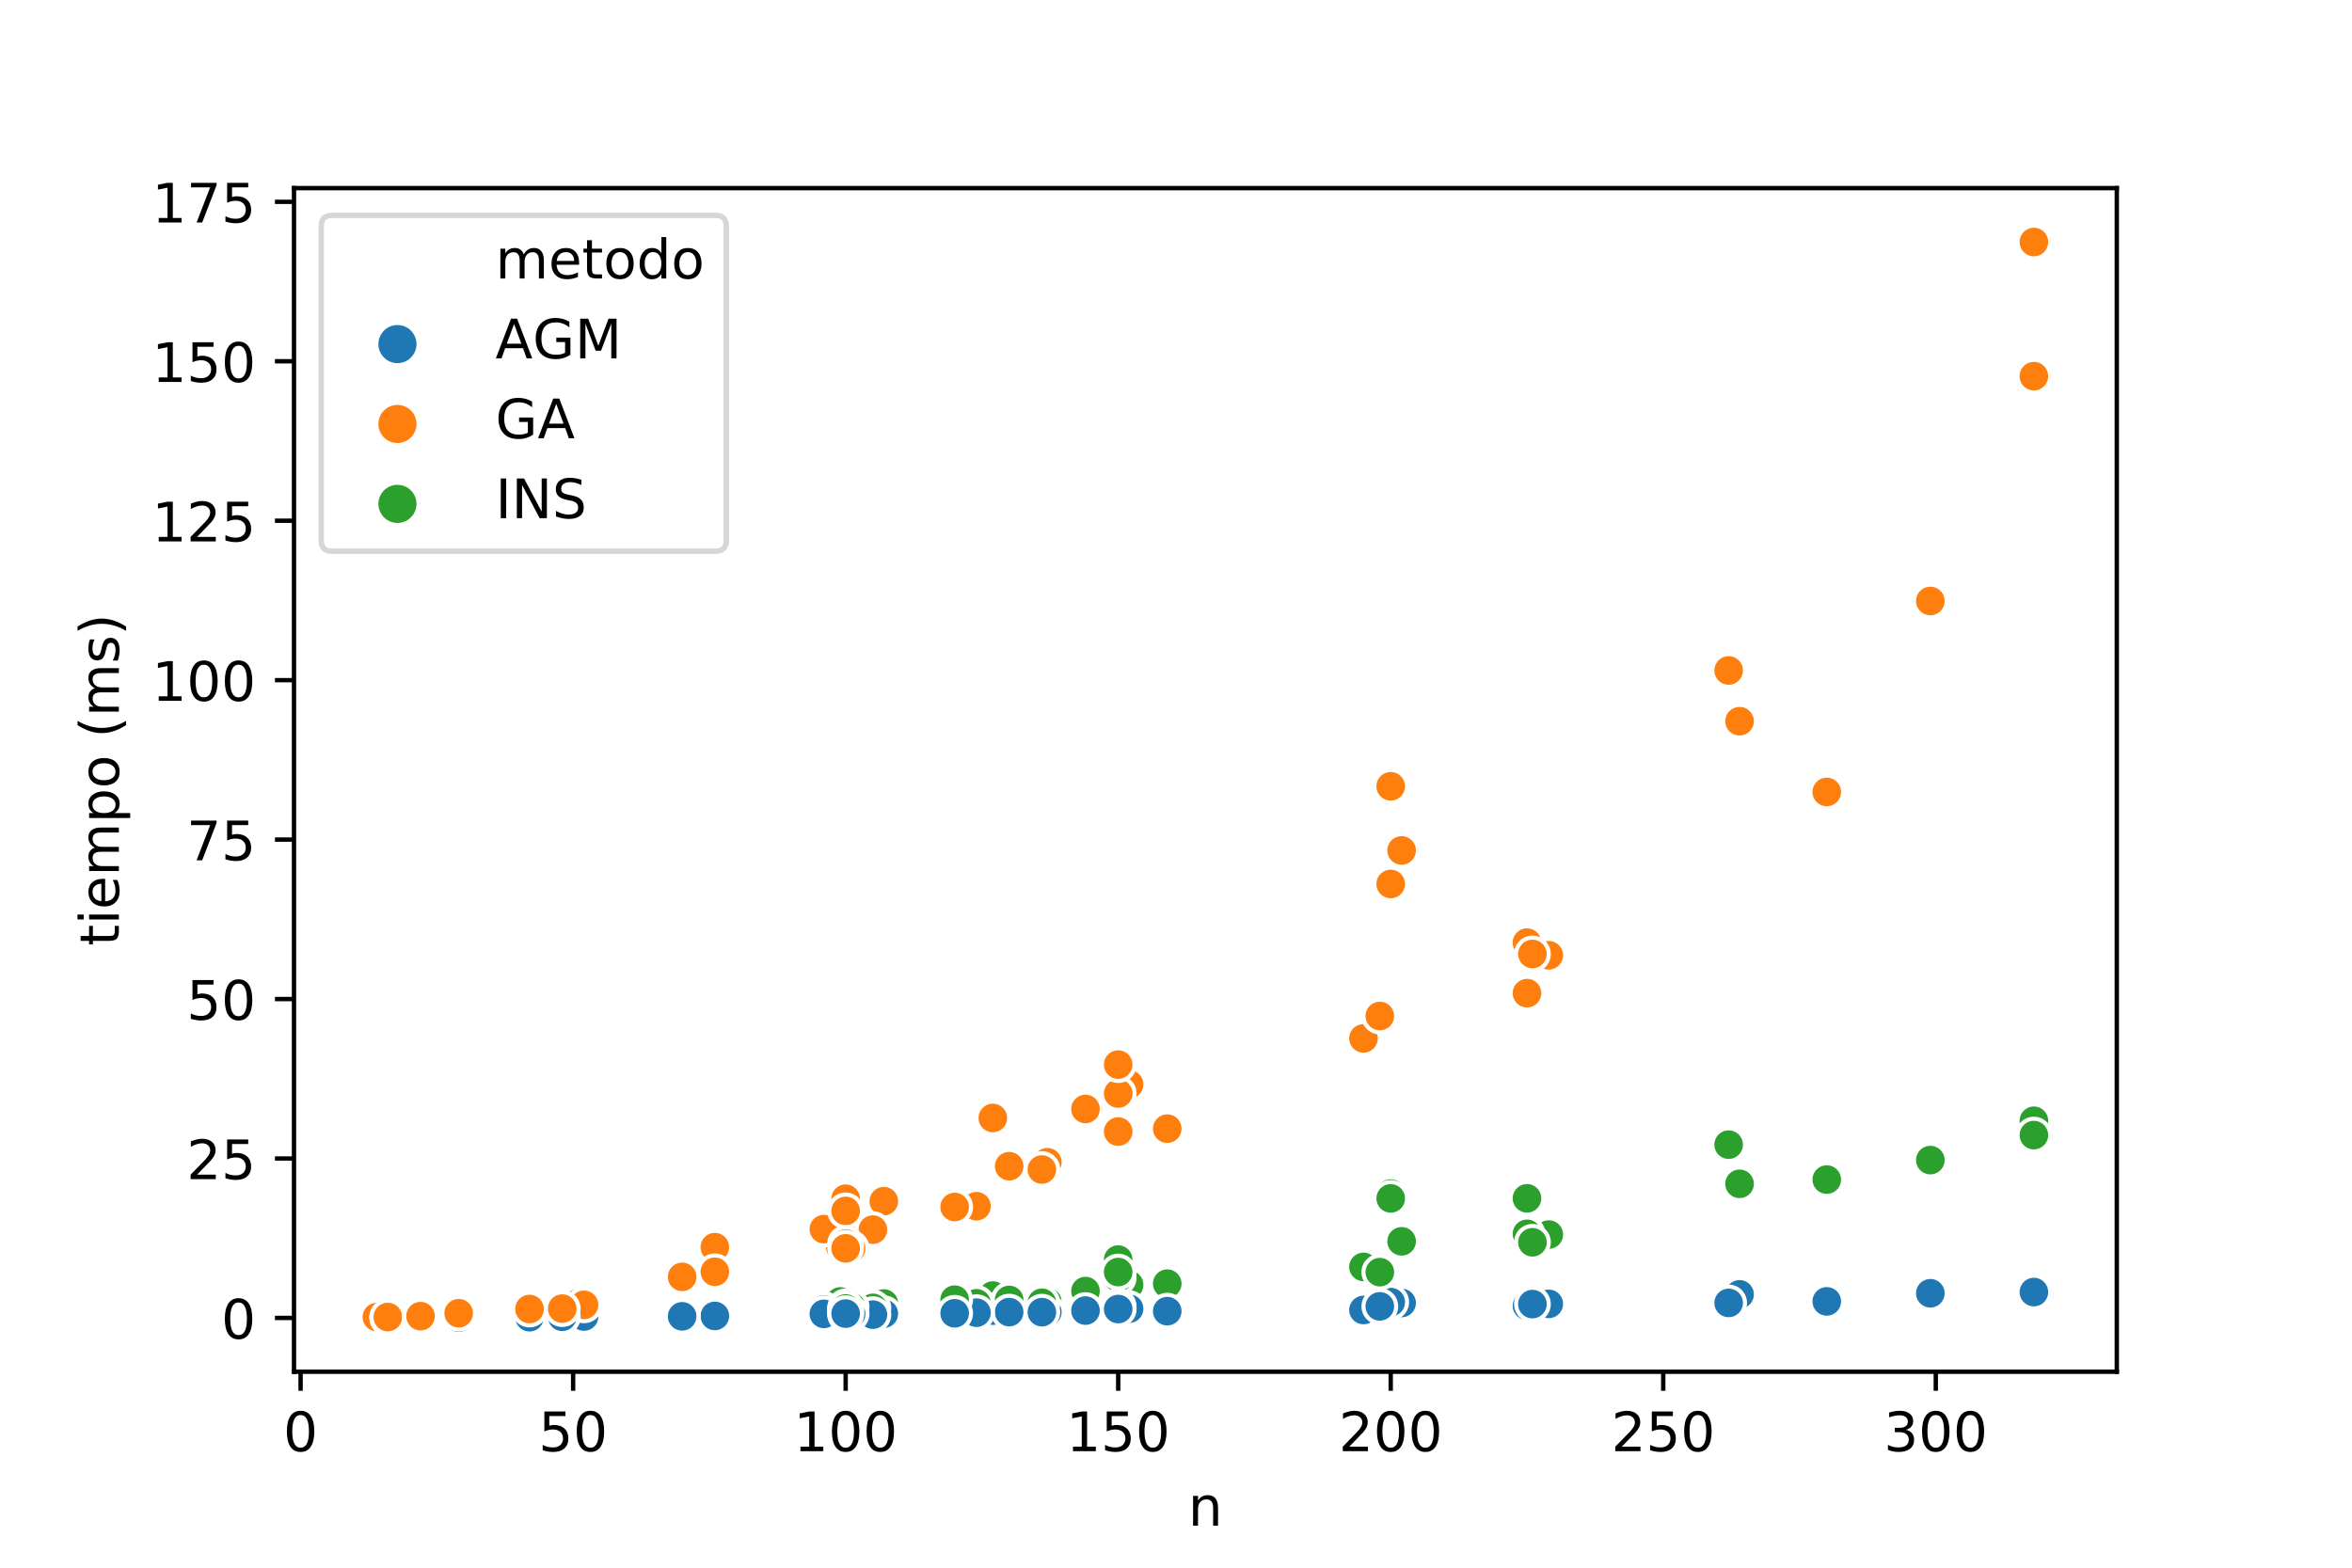 <?xml version="1.0" encoding="utf-8" standalone="no"?>
<!DOCTYPE svg PUBLIC "-//W3C//DTD SVG 1.1//EN"
  "http://www.w3.org/Graphics/SVG/1.1/DTD/svg11.dtd">
<!-- Created with matplotlib (https://matplotlib.org/) -->
<svg height="288pt" version="1.1" viewBox="0 0 432 288" width="432pt" xmlns="http://www.w3.org/2000/svg" xmlns:xlink="http://www.w3.org/1999/xlink">
 <defs>
  <style type="text/css">
*{stroke-linecap:butt;stroke-linejoin:round;white-space:pre;}
  </style>
 </defs>
 <g id="figure_1">
  <g id="patch_1">
   <path d="M 0 288 
L 432 288 
L 432 0 
L 0 0 
z
" style="fill:#ffffff;"/>
  </g>
  <g id="axes_1">
   <g id="patch_2">
    <path d="M 54 252 
L 388.8 252 
L 388.8 34.56 
L 54 34.56 
z
" style="fill:#ffffff;"/>
   </g>
   <g id="PathCollection_1">
    <defs>
     <path d="M 0 3 
C 0.796 3 1.559 2.684 2.121 2.121 
C 2.684 1.559 3 0.796 3 0 
C 3 -0.796 2.684 -1.559 2.121 -2.121 
C 1.559 -2.684 0.796 -3 0 -3 
C -0.796 -3 -1.559 -2.684 -2.121 -2.121 
C -2.684 -1.559 -3 -0.796 -3 0 
C -3 0.796 -2.684 1.559 -2.121 2.121 
C -1.559 2.684 -0.796 3 0 3 
z
" id="C0_0_f07686c8ed"/>
    </defs>
    <g clip-path="url(#p36329e15e0)">
     <use style="fill:#2ca02c;stroke:#ffffff;stroke-width:0.75;" x="162.333" xlink:href="#C0_0_f07686c8ed" y="239.469"/>
    </g>
    <g clip-path="url(#p36329e15e0)">
     <use style="fill:#1f77b4;stroke:#ffffff;stroke-width:0.75;" x="162.333" xlink:href="#C0_0_f07686c8ed" y="241.339"/>
    </g>
    <g clip-path="url(#p36329e15e0)">
     <use style="fill:#ff7f0e;stroke:#ffffff;stroke-width:0.75;" x="162.333" xlink:href="#C0_0_f07686c8ed" y="220.672"/>
    </g>
    <g clip-path="url(#p36329e15e0)">
     <use style="fill:#2ca02c;stroke:#ffffff;stroke-width:0.75;" x="154.324" xlink:href="#C0_0_f07686c8ed" y="239.093"/>
    </g>
    <g clip-path="url(#p36329e15e0)">
     <use style="fill:#1f77b4;stroke:#ffffff;stroke-width:0.75;" x="154.324" xlink:href="#C0_0_f07686c8ed" y="241.607"/>
    </g>
    <g clip-path="url(#p36329e15e0)">
     <use style="fill:#ff7f0e;stroke:#ffffff;stroke-width:0.75;" x="154.324" xlink:href="#C0_0_f07686c8ed" y="229.016"/>
    </g>
    <g clip-path="url(#p36329e15e0)">
     <use style="fill:#2ca02c;stroke:#ffffff;stroke-width:0.75;" x="255.438" xlink:href="#C0_0_f07686c8ed" y="219.272"/>
    </g>
    <g clip-path="url(#p36329e15e0)">
     <use style="fill:#1f77b4;stroke:#ffffff;stroke-width:0.75;" x="255.438" xlink:href="#C0_0_f07686c8ed" y="239.149"/>
    </g>
    <g clip-path="url(#p36329e15e0)">
     <use style="fill:#ff7f0e;stroke:#ffffff;stroke-width:0.75;" x="255.438" xlink:href="#C0_0_f07686c8ed" y="162.397"/>
    </g>
    <g clip-path="url(#p36329e15e0)">
     <use style="fill:#2ca02c;stroke:#ffffff;stroke-width:0.75;" x="207.384" xlink:href="#C0_0_f07686c8ed" y="236.029"/>
    </g>
    <g clip-path="url(#p36329e15e0)">
     <use style="fill:#1f77b4;stroke:#ffffff;stroke-width:0.75;" x="207.384" xlink:href="#C0_0_f07686c8ed" y="240.417"/>
    </g>
    <g clip-path="url(#p36329e15e0)">
     <use style="fill:#ff7f0e;stroke:#ffffff;stroke-width:0.75;" x="207.384" xlink:href="#C0_0_f07686c8ed" y="199.216"/>
    </g>
    <g clip-path="url(#p36329e15e0)">
     <use style="fill:#2ca02c;stroke:#ffffff;stroke-width:0.75;" x="182.356" xlink:href="#C0_0_f07686c8ed" y="238.004"/>
    </g>
    <g clip-path="url(#p36329e15e0)">
     <use style="fill:#1f77b4;stroke:#ffffff;stroke-width:0.75;" x="182.356" xlink:href="#C0_0_f07686c8ed" y="240.775"/>
    </g>
    <g clip-path="url(#p36329e15e0)">
     <use style="fill:#ff7f0e;stroke:#ffffff;stroke-width:0.75;" x="182.356" xlink:href="#C0_0_f07686c8ed" y="205.384"/>
    </g>
    <g clip-path="url(#p36329e15e0)">
     <use style="fill:#2ca02c;stroke:#ffffff;stroke-width:0.75;" x="84.245" xlink:href="#C0_0_f07686c8ed" y="242.028"/>
    </g>
    <g clip-path="url(#p36329e15e0)">
     <use style="fill:#1f77b4;stroke:#ffffff;stroke-width:0.75;" x="84.245" xlink:href="#C0_0_f07686c8ed" y="242.028"/>
    </g>
    <g clip-path="url(#p36329e15e0)">
     <use style="fill:#ff7f0e;stroke:#ffffff;stroke-width:0.75;" x="84.245" xlink:href="#C0_0_f07686c8ed" y="240.762"/>
    </g>
    <g clip-path="url(#p36329e15e0)">
     <use style="fill:#2ca02c;stroke:#ffffff;stroke-width:0.75;" x="131.298" xlink:href="#C0_0_f07686c8ed" y="241.275"/>
    </g>
    <g clip-path="url(#p36329e15e0)">
     <use style="fill:#1f77b4;stroke:#ffffff;stroke-width:0.75;" x="131.298" xlink:href="#C0_0_f07686c8ed" y="241.758"/>
    </g>
    <g clip-path="url(#p36329e15e0)">
     <use style="fill:#ff7f0e;stroke:#ffffff;stroke-width:0.75;" x="131.298" xlink:href="#C0_0_f07686c8ed" y="229.114"/>
    </g>
    <g clip-path="url(#p36329e15e0)">
     <use style="fill:#2ca02c;stroke:#ffffff;stroke-width:0.75;" x="155.325" xlink:href="#C0_0_f07686c8ed" y="240.081"/>
    </g>
    <g clip-path="url(#p36329e15e0)">
     <use style="fill:#1f77b4;stroke:#ffffff;stroke-width:0.75;" x="155.325" xlink:href="#C0_0_f07686c8ed" y="241.148"/>
    </g>
    <g clip-path="url(#p36329e15e0)">
     <use style="fill:#ff7f0e;stroke:#ffffff;stroke-width:0.75;" x="155.325" xlink:href="#C0_0_f07686c8ed" y="220.219"/>
    </g>
    <g clip-path="url(#p36329e15e0)">
     <use style="fill:#2ca02c;stroke:#ffffff;stroke-width:0.75;" x="205.382" xlink:href="#C0_0_f07686c8ed" y="234.737"/>
    </g>
    <g clip-path="url(#p36329e15e0)">
     <use style="fill:#1f77b4;stroke:#ffffff;stroke-width:0.75;" x="205.382" xlink:href="#C0_0_f07686c8ed" y="240.331"/>
    </g>
    <g clip-path="url(#p36329e15e0)">
     <use style="fill:#ff7f0e;stroke:#ffffff;stroke-width:0.75;" x="205.382" xlink:href="#C0_0_f07686c8ed" y="200.889"/>
    </g>
    <g clip-path="url(#p36329e15e0)">
     <use style="fill:#2ca02c;stroke:#ffffff;stroke-width:0.75;" x="319.511" xlink:href="#C0_0_f07686c8ed" y="217.477"/>
    </g>
    <g clip-path="url(#p36329e15e0)">
     <use style="fill:#1f77b4;stroke:#ffffff;stroke-width:0.75;" x="319.511" xlink:href="#C0_0_f07686c8ed" y="237.788"/>
    </g>
    <g clip-path="url(#p36329e15e0)">
     <use style="fill:#ff7f0e;stroke:#ffffff;stroke-width:0.75;" x="319.511" xlink:href="#C0_0_f07686c8ed" y="132.494"/>
    </g>
    <g clip-path="url(#p36329e15e0)">
     <use style="fill:#2ca02c;stroke:#ffffff;stroke-width:0.75;" x="257.441" xlink:href="#C0_0_f07686c8ed" y="228.044"/>
    </g>
    <g clip-path="url(#p36329e15e0)">
     <use style="fill:#1f77b4;stroke:#ffffff;stroke-width:0.75;" x="257.441" xlink:href="#C0_0_f07686c8ed" y="239.371"/>
    </g>
    <g clip-path="url(#p36329e15e0)">
     <use style="fill:#ff7f0e;stroke:#ffffff;stroke-width:0.75;" x="257.441" xlink:href="#C0_0_f07686c8ed" y="156.233"/>
    </g>
    <g clip-path="url(#p36329e15e0)">
     <use style="fill:#2ca02c;stroke:#ffffff;stroke-width:0.75;" x="97.26" xlink:href="#C0_0_f07686c8ed" y="241.864"/>
    </g>
    <g clip-path="url(#p36329e15e0)">
     <use style="fill:#1f77b4;stroke:#ffffff;stroke-width:0.75;" x="97.26" xlink:href="#C0_0_f07686c8ed" y="241.982"/>
    </g>
    <g clip-path="url(#p36329e15e0)">
     <use style="fill:#ff7f0e;stroke:#ffffff;stroke-width:0.75;" x="97.26" xlink:href="#C0_0_f07686c8ed" y="240.48"/>
    </g>
    <g clip-path="url(#p36329e15e0)">
     <use style="fill:#2ca02c;stroke:#ffffff;stroke-width:0.75;" x="205.382" xlink:href="#C0_0_f07686c8ed" y="231.403"/>
    </g>
    <g clip-path="url(#p36329e15e0)">
     <use style="fill:#1f77b4;stroke:#ffffff;stroke-width:0.75;" x="205.382" xlink:href="#C0_0_f07686c8ed" y="239.981"/>
    </g>
    <g clip-path="url(#p36329e15e0)">
     <use style="fill:#ff7f0e;stroke:#ffffff;stroke-width:0.75;" x="205.382" xlink:href="#C0_0_f07686c8ed" y="195.575"/>
    </g>
    <g clip-path="url(#p36329e15e0)">
     <use style="fill:#2ca02c;stroke:#ffffff;stroke-width:0.75;" x="131.298" xlink:href="#C0_0_f07686c8ed" y="241.219"/>
    </g>
    <g clip-path="url(#p36329e15e0)">
     <use style="fill:#1f77b4;stroke:#ffffff;stroke-width:0.75;" x="131.298" xlink:href="#C0_0_f07686c8ed" y="241.751"/>
    </g>
    <g clip-path="url(#p36329e15e0)">
     <use style="fill:#ff7f0e;stroke:#ffffff;stroke-width:0.75;" x="131.298" xlink:href="#C0_0_f07686c8ed" y="233.639"/>
    </g>
    <g clip-path="url(#p36329e15e0)">
     <use style="fill:#2ca02c;stroke:#ffffff;stroke-width:0.75;" x="280.467" xlink:href="#C0_0_f07686c8ed" y="220.142"/>
    </g>
    <g clip-path="url(#p36329e15e0)">
     <use style="fill:#1f77b4;stroke:#ffffff;stroke-width:0.75;" x="280.467" xlink:href="#C0_0_f07686c8ed" y="239.362"/>
    </g>
    <g clip-path="url(#p36329e15e0)">
     <use style="fill:#ff7f0e;stroke:#ffffff;stroke-width:0.75;" x="280.467" xlink:href="#C0_0_f07686c8ed" y="173.174"/>
    </g>
    <g clip-path="url(#p36329e15e0)">
     <use style="fill:#2ca02c;stroke:#ffffff;stroke-width:0.75;" x="255.438" xlink:href="#C0_0_f07686c8ed" y="220.158"/>
    </g>
    <g clip-path="url(#p36329e15e0)">
     <use style="fill:#1f77b4;stroke:#ffffff;stroke-width:0.75;" x="255.438" xlink:href="#C0_0_f07686c8ed" y="239.206"/>
    </g>
    <g clip-path="url(#p36329e15e0)">
     <use style="fill:#ff7f0e;stroke:#ffffff;stroke-width:0.75;" x="255.438" xlink:href="#C0_0_f07686c8ed" y="144.451"/>
    </g>
    <g clip-path="url(#p36329e15e0)">
     <use style="fill:#2ca02c;stroke:#ffffff;stroke-width:0.75;" x="199.375" xlink:href="#C0_0_f07686c8ed" y="237.182"/>
    </g>
    <g clip-path="url(#p36329e15e0)">
     <use style="fill:#1f77b4;stroke:#ffffff;stroke-width:0.75;" x="199.375" xlink:href="#C0_0_f07686c8ed" y="240.766"/>
    </g>
    <g clip-path="url(#p36329e15e0)">
     <use style="fill:#ff7f0e;stroke:#ffffff;stroke-width:0.75;" x="199.375" xlink:href="#C0_0_f07686c8ed" y="203.728"/>
    </g>
    <g clip-path="url(#p36329e15e0)">
     <use style="fill:#2ca02c;stroke:#ffffff;stroke-width:0.75;" x="373.572" xlink:href="#C0_0_f07686c8ed" y="205.897"/>
    </g>
    <g clip-path="url(#p36329e15e0)">
     <use style="fill:#1f77b4;stroke:#ffffff;stroke-width:0.75;" x="373.572" xlink:href="#C0_0_f07686c8ed" y="237.605"/>
    </g>
    <g clip-path="url(#p36329e15e0)">
     <use style="fill:#ff7f0e;stroke:#ffffff;stroke-width:0.75;" x="373.572" xlink:href="#C0_0_f07686c8ed" y="44.461"/>
    </g>
    <g clip-path="url(#p36329e15e0)">
     <use style="fill:#2ca02c;stroke:#ffffff;stroke-width:0.75;" x="205.382" xlink:href="#C0_0_f07686c8ed" y="233.688"/>
    </g>
    <g clip-path="url(#p36329e15e0)">
     <use style="fill:#1f77b4;stroke:#ffffff;stroke-width:0.75;" x="205.382" xlink:href="#C0_0_f07686c8ed" y="240.485"/>
    </g>
    <g clip-path="url(#p36329e15e0)">
     <use style="fill:#ff7f0e;stroke:#ffffff;stroke-width:0.75;" x="205.382" xlink:href="#C0_0_f07686c8ed" y="207.883"/>
    </g>
    <g clip-path="url(#p36329e15e0)">
     <use style="fill:#2ca02c;stroke:#ffffff;stroke-width:0.75;" x="155.325" xlink:href="#C0_0_f07686c8ed" y="240.759"/>
    </g>
    <g clip-path="url(#p36329e15e0)">
     <use style="fill:#1f77b4;stroke:#ffffff;stroke-width:0.75;" x="155.325" xlink:href="#C0_0_f07686c8ed" y="241.503"/>
    </g>
    <g clip-path="url(#p36329e15e0)">
     <use style="fill:#ff7f0e;stroke:#ffffff;stroke-width:0.75;" x="155.325" xlink:href="#C0_0_f07686c8ed" y="225.988"/>
    </g>
    <g clip-path="url(#p36329e15e0)">
     <use style="fill:#2ca02c;stroke:#ffffff;stroke-width:0.75;" x="69.228" xlink:href="#C0_0_f07686c8ed" y="242.099"/>
    </g>
    <g clip-path="url(#p36329e15e0)">
     <use style="fill:#1f77b4;stroke:#ffffff;stroke-width:0.75;" x="69.228" xlink:href="#C0_0_f07686c8ed" y="242.094"/>
    </g>
    <g clip-path="url(#p36329e15e0)">
     <use style="fill:#ff7f0e;stroke:#ffffff;stroke-width:0.75;" x="69.228" xlink:href="#C0_0_f07686c8ed" y="241.953"/>
    </g>
    <g clip-path="url(#p36329e15e0)">
     <use style="fill:#2ca02c;stroke:#ffffff;stroke-width:0.75;" x="214.392" xlink:href="#C0_0_f07686c8ed" y="235.823"/>
    </g>
    <g clip-path="url(#p36329e15e0)">
     <use style="fill:#1f77b4;stroke:#ffffff;stroke-width:0.75;" x="214.392" xlink:href="#C0_0_f07686c8ed" y="240.874"/>
    </g>
    <g clip-path="url(#p36329e15e0)">
     <use style="fill:#ff7f0e;stroke:#ffffff;stroke-width:0.75;" x="214.392" xlink:href="#C0_0_f07686c8ed" y="207.345"/>
    </g>
    <g clip-path="url(#p36329e15e0)">
     <use style="fill:#2ca02c;stroke:#ffffff;stroke-width:0.75;" x="284.471" xlink:href="#C0_0_f07686c8ed" y="226.802"/>
    </g>
    <g clip-path="url(#p36329e15e0)">
     <use style="fill:#1f77b4;stroke:#ffffff;stroke-width:0.75;" x="284.471" xlink:href="#C0_0_f07686c8ed" y="239.534"/>
    </g>
    <g clip-path="url(#p36329e15e0)">
     <use style="fill:#ff7f0e;stroke:#ffffff;stroke-width:0.75;" x="284.471" xlink:href="#C0_0_f07686c8ed" y="175.494"/>
    </g>
    <g clip-path="url(#p36329e15e0)">
     <use style="fill:#2ca02c;stroke:#ffffff;stroke-width:0.75;" x="192.367" xlink:href="#C0_0_f07686c8ed" y="239.174"/>
    </g>
    <g clip-path="url(#p36329e15e0)">
     <use style="fill:#1f77b4;stroke:#ffffff;stroke-width:0.75;" x="192.367" xlink:href="#C0_0_f07686c8ed" y="241.047"/>
    </g>
    <g clip-path="url(#p36329e15e0)">
     <use style="fill:#ff7f0e;stroke:#ffffff;stroke-width:0.75;" x="192.367" xlink:href="#C0_0_f07686c8ed" y="213.52"/>
    </g>
    <g clip-path="url(#p36329e15e0)">
     <use style="fill:#2ca02c;stroke:#ffffff;stroke-width:0.75;" x="155.325" xlink:href="#C0_0_f07686c8ed" y="240.411"/>
    </g>
    <g clip-path="url(#p36329e15e0)">
     <use style="fill:#1f77b4;stroke:#ffffff;stroke-width:0.75;" x="155.325" xlink:href="#C0_0_f07686c8ed" y="241.469"/>
    </g>
    <g clip-path="url(#p36329e15e0)">
     <use style="fill:#ff7f0e;stroke:#ffffff;stroke-width:0.75;" x="155.325" xlink:href="#C0_0_f07686c8ed" y="227.209"/>
    </g>
    <g clip-path="url(#p36329e15e0)">
     <use style="fill:#2ca02c;stroke:#ffffff;stroke-width:0.75;" x="185.359" xlink:href="#C0_0_f07686c8ed" y="238.813"/>
    </g>
    <g clip-path="url(#p36329e15e0)">
     <use style="fill:#1f77b4;stroke:#ffffff;stroke-width:0.75;" x="185.359" xlink:href="#C0_0_f07686c8ed" y="241.046"/>
    </g>
    <g clip-path="url(#p36329e15e0)">
     <use style="fill:#ff7f0e;stroke:#ffffff;stroke-width:0.75;" x="185.359" xlink:href="#C0_0_f07686c8ed" y="214.247"/>
    </g>
    <g clip-path="url(#p36329e15e0)">
     <use style="fill:#2ca02c;stroke:#ffffff;stroke-width:0.75;" x="191.366" xlink:href="#C0_0_f07686c8ed" y="239.334"/>
    </g>
    <g clip-path="url(#p36329e15e0)">
     <use style="fill:#1f77b4;stroke:#ffffff;stroke-width:0.75;" x="191.366" xlink:href="#C0_0_f07686c8ed" y="241.06"/>
    </g>
    <g clip-path="url(#p36329e15e0)">
     <use style="fill:#ff7f0e;stroke:#ffffff;stroke-width:0.75;" x="191.366" xlink:href="#C0_0_f07686c8ed" y="214.852"/>
    </g>
    <g clip-path="url(#p36329e15e0)">
     <use style="fill:#2ca02c;stroke:#ffffff;stroke-width:0.75;" x="335.529" xlink:href="#C0_0_f07686c8ed" y="216.7"/>
    </g>
    <g clip-path="url(#p36329e15e0)">
     <use style="fill:#1f77b4;stroke:#ffffff;stroke-width:0.75;" x="335.529" xlink:href="#C0_0_f07686c8ed" y="239.076"/>
    </g>
    <g clip-path="url(#p36329e15e0)">
     <use style="fill:#ff7f0e;stroke:#ffffff;stroke-width:0.75;" x="335.529" xlink:href="#C0_0_f07686c8ed" y="145.49"/>
    </g>
    <g clip-path="url(#p36329e15e0)">
     <use style="fill:#2ca02c;stroke:#ffffff;stroke-width:0.75;" x="106.27" xlink:href="#C0_0_f07686c8ed" y="241.856"/>
    </g>
    <g clip-path="url(#p36329e15e0)">
     <use style="fill:#1f77b4;stroke:#ffffff;stroke-width:0.75;" x="106.27" xlink:href="#C0_0_f07686c8ed" y="241.98"/>
    </g>
    <g clip-path="url(#p36329e15e0)">
     <use style="fill:#ff7f0e;stroke:#ffffff;stroke-width:0.75;" x="106.27" xlink:href="#C0_0_f07686c8ed" y="239.381"/>
    </g>
    <g clip-path="url(#p36329e15e0)">
     <use style="fill:#2ca02c;stroke:#ffffff;stroke-width:0.75;" x="160.331" xlink:href="#C0_0_f07686c8ed" y="240.269"/>
    </g>
    <g clip-path="url(#p36329e15e0)">
     <use style="fill:#1f77b4;stroke:#ffffff;stroke-width:0.75;" x="160.331" xlink:href="#C0_0_f07686c8ed" y="241.511"/>
    </g>
    <g clip-path="url(#p36329e15e0)">
     <use style="fill:#ff7f0e;stroke:#ffffff;stroke-width:0.75;" x="160.331" xlink:href="#C0_0_f07686c8ed" y="225.895"/>
    </g>
    <g clip-path="url(#p36329e15e0)">
     <use style="fill:#2ca02c;stroke:#ffffff;stroke-width:0.75;" x="250.433" xlink:href="#C0_0_f07686c8ed" y="232.746"/>
    </g>
    <g clip-path="url(#p36329e15e0)">
     <use style="fill:#1f77b4;stroke:#ffffff;stroke-width:0.75;" x="250.433" xlink:href="#C0_0_f07686c8ed" y="240.657"/>
    </g>
    <g clip-path="url(#p36329e15e0)">
     <use style="fill:#ff7f0e;stroke:#ffffff;stroke-width:0.75;" x="250.433" xlink:href="#C0_0_f07686c8ed" y="190.76"/>
    </g>
    <g clip-path="url(#p36329e15e0)">
     <use style="fill:#2ca02c;stroke:#ffffff;stroke-width:0.75;" x="317.509" xlink:href="#C0_0_f07686c8ed" y="210.285"/>
    </g>
    <g clip-path="url(#p36329e15e0)">
     <use style="fill:#1f77b4;stroke:#ffffff;stroke-width:0.75;" x="317.509" xlink:href="#C0_0_f07686c8ed" y="239.36"/>
    </g>
    <g clip-path="url(#p36329e15e0)">
     <use style="fill:#ff7f0e;stroke:#ffffff;stroke-width:0.75;" x="317.509" xlink:href="#C0_0_f07686c8ed" y="123.171"/>
    </g>
    <g clip-path="url(#p36329e15e0)">
     <use style="fill:#2ca02c;stroke:#ffffff;stroke-width:0.75;" x="84.245" xlink:href="#C0_0_f07686c8ed" y="242.037"/>
    </g>
    <g clip-path="url(#p36329e15e0)">
     <use style="fill:#1f77b4;stroke:#ffffff;stroke-width:0.75;" x="84.245" xlink:href="#C0_0_f07686c8ed" y="242.058"/>
    </g>
    <g clip-path="url(#p36329e15e0)">
     <use style="fill:#ff7f0e;stroke:#ffffff;stroke-width:0.75;" x="84.245" xlink:href="#C0_0_f07686c8ed" y="241.253"/>
    </g>
    <g clip-path="url(#p36329e15e0)">
     <use style="fill:#2ca02c;stroke:#ffffff;stroke-width:0.75;" x="354.55" xlink:href="#C0_0_f07686c8ed" y="213.121"/>
    </g>
    <g clip-path="url(#p36329e15e0)">
     <use style="fill:#1f77b4;stroke:#ffffff;stroke-width:0.75;" x="354.55" xlink:href="#C0_0_f07686c8ed" y="237.584"/>
    </g>
    <g clip-path="url(#p36329e15e0)">
     <use style="fill:#ff7f0e;stroke:#ffffff;stroke-width:0.75;" x="354.55" xlink:href="#C0_0_f07686c8ed" y="110.41"/>
    </g>
    <g clip-path="url(#p36329e15e0)">
     <use style="fill:#2ca02c;stroke:#ffffff;stroke-width:0.75;" x="280.467" xlink:href="#C0_0_f07686c8ed" y="226.669"/>
    </g>
    <g clip-path="url(#p36329e15e0)">
     <use style="fill:#1f77b4;stroke:#ffffff;stroke-width:0.75;" x="280.467" xlink:href="#C0_0_f07686c8ed" y="239.888"/>
    </g>
    <g clip-path="url(#p36329e15e0)">
     <use style="fill:#ff7f0e;stroke:#ffffff;stroke-width:0.75;" x="280.467" xlink:href="#C0_0_f07686c8ed" y="182.454"/>
    </g>
    <g clip-path="url(#p36329e15e0)">
     <use style="fill:#2ca02c;stroke:#ffffff;stroke-width:0.75;" x="71.23" xlink:href="#C0_0_f07686c8ed" y="242.091"/>
    </g>
    <g clip-path="url(#p36329e15e0)">
     <use style="fill:#1f77b4;stroke:#ffffff;stroke-width:0.75;" x="71.23" xlink:href="#C0_0_f07686c8ed" y="242.088"/>
    </g>
    <g clip-path="url(#p36329e15e0)">
     <use style="fill:#ff7f0e;stroke:#ffffff;stroke-width:0.75;" x="71.23" xlink:href="#C0_0_f07686c8ed" y="241.954"/>
    </g>
    <g clip-path="url(#p36329e15e0)">
     <use style="fill:#2ca02c;stroke:#ffffff;stroke-width:0.75;" x="156.326" xlink:href="#C0_0_f07686c8ed" y="240.061"/>
    </g>
    <g clip-path="url(#p36329e15e0)">
     <use style="fill:#1f77b4;stroke:#ffffff;stroke-width:0.75;" x="156.326" xlink:href="#C0_0_f07686c8ed" y="241.365"/>
    </g>
    <g clip-path="url(#p36329e15e0)">
     <use style="fill:#ff7f0e;stroke:#ffffff;stroke-width:0.75;" x="156.326" xlink:href="#C0_0_f07686c8ed" y="229.353"/>
    </g>
    <g clip-path="url(#p36329e15e0)">
     <use style="fill:#2ca02c;stroke:#ffffff;stroke-width:0.75;" x="179.352" xlink:href="#C0_0_f07686c8ed" y="239.431"/>
    </g>
    <g clip-path="url(#p36329e15e0)">
     <use style="fill:#1f77b4;stroke:#ffffff;stroke-width:0.75;" x="179.352" xlink:href="#C0_0_f07686c8ed" y="241.153"/>
    </g>
    <g clip-path="url(#p36329e15e0)">
     <use style="fill:#ff7f0e;stroke:#ffffff;stroke-width:0.75;" x="179.352" xlink:href="#C0_0_f07686c8ed" y="221.596"/>
    </g>
    <g clip-path="url(#p36329e15e0)">
     <use style="fill:#2ca02c;stroke:#ffffff;stroke-width:0.75;" x="107.271" xlink:href="#C0_0_f07686c8ed" y="241.855"/>
    </g>
    <g clip-path="url(#p36329e15e0)">
     <use style="fill:#1f77b4;stroke:#ffffff;stroke-width:0.75;" x="107.271" xlink:href="#C0_0_f07686c8ed" y="241.856"/>
    </g>
    <g clip-path="url(#p36329e15e0)">
     <use style="fill:#ff7f0e;stroke:#ffffff;stroke-width:0.75;" x="107.271" xlink:href="#C0_0_f07686c8ed" y="239.715"/>
    </g>
    <g clip-path="url(#p36329e15e0)">
     <use style="fill:#2ca02c;stroke:#ffffff;stroke-width:0.75;" x="253.436" xlink:href="#C0_0_f07686c8ed" y="233.71"/>
    </g>
    <g clip-path="url(#p36329e15e0)">
     <use style="fill:#1f77b4;stroke:#ffffff;stroke-width:0.75;" x="253.436" xlink:href="#C0_0_f07686c8ed" y="239.994"/>
    </g>
    <g clip-path="url(#p36329e15e0)">
     <use style="fill:#ff7f0e;stroke:#ffffff;stroke-width:0.75;" x="253.436" xlink:href="#C0_0_f07686c8ed" y="186.652"/>
    </g>
    <g clip-path="url(#p36329e15e0)">
     <use style="fill:#2ca02c;stroke:#ffffff;stroke-width:0.75;" x="125.291" xlink:href="#C0_0_f07686c8ed" y="241.562"/>
    </g>
    <g clip-path="url(#p36329e15e0)">
     <use style="fill:#1f77b4;stroke:#ffffff;stroke-width:0.75;" x="125.291" xlink:href="#C0_0_f07686c8ed" y="241.826"/>
    </g>
    <g clip-path="url(#p36329e15e0)">
     <use style="fill:#ff7f0e;stroke:#ffffff;stroke-width:0.75;" x="125.291" xlink:href="#C0_0_f07686c8ed" y="234.573"/>
    </g>
    <g clip-path="url(#p36329e15e0)">
     <use style="fill:#2ca02c;stroke:#ffffff;stroke-width:0.75;" x="151.321" xlink:href="#C0_0_f07686c8ed" y="240.588"/>
    </g>
    <g clip-path="url(#p36329e15e0)">
     <use style="fill:#1f77b4;stroke:#ffffff;stroke-width:0.75;" x="151.321" xlink:href="#C0_0_f07686c8ed" y="241.37"/>
    </g>
    <g clip-path="url(#p36329e15e0)">
     <use style="fill:#ff7f0e;stroke:#ffffff;stroke-width:0.75;" x="151.321" xlink:href="#C0_0_f07686c8ed" y="225.8"/>
    </g>
    <g clip-path="url(#p36329e15e0)">
     <use style="fill:#2ca02c;stroke:#ffffff;stroke-width:0.75;" x="175.348" xlink:href="#C0_0_f07686c8ed" y="238.764"/>
    </g>
    <g clip-path="url(#p36329e15e0)">
     <use style="fill:#1f77b4;stroke:#ffffff;stroke-width:0.75;" x="175.348" xlink:href="#C0_0_f07686c8ed" y="241.264"/>
    </g>
    <g clip-path="url(#p36329e15e0)">
     <use style="fill:#ff7f0e;stroke:#ffffff;stroke-width:0.75;" x="175.348" xlink:href="#C0_0_f07686c8ed" y="221.74"/>
    </g>
    <g clip-path="url(#p36329e15e0)">
     <use style="fill:#2ca02c;stroke:#ffffff;stroke-width:0.75;" x="281.468" xlink:href="#C0_0_f07686c8ed" y="228.222"/>
    </g>
    <g clip-path="url(#p36329e15e0)">
     <use style="fill:#1f77b4;stroke:#ffffff;stroke-width:0.75;" x="281.468" xlink:href="#C0_0_f07686c8ed" y="239.574"/>
    </g>
    <g clip-path="url(#p36329e15e0)">
     <use style="fill:#ff7f0e;stroke:#ffffff;stroke-width:0.75;" x="281.468" xlink:href="#C0_0_f07686c8ed" y="175.258"/>
    </g>
    <g clip-path="url(#p36329e15e0)">
     <use style="fill:#2ca02c;stroke:#ffffff;stroke-width:0.75;" x="155.325" xlink:href="#C0_0_f07686c8ed" y="240.253"/>
    </g>
    <g clip-path="url(#p36329e15e0)">
     <use style="fill:#1f77b4;stroke:#ffffff;stroke-width:0.75;" x="155.325" xlink:href="#C0_0_f07686c8ed" y="241.5"/>
    </g>
    <g clip-path="url(#p36329e15e0)">
     <use style="fill:#ff7f0e;stroke:#ffffff;stroke-width:0.75;" x="155.325" xlink:href="#C0_0_f07686c8ed" y="222.455"/>
    </g>
    <g clip-path="url(#p36329e15e0)">
     <use style="fill:#2ca02c;stroke:#ffffff;stroke-width:0.75;" x="373.572" xlink:href="#C0_0_f07686c8ed" y="208.528"/>
    </g>
    <g clip-path="url(#p36329e15e0)">
     <use style="fill:#1f77b4;stroke:#ffffff;stroke-width:0.75;" x="373.572" xlink:href="#C0_0_f07686c8ed" y="237.368"/>
    </g>
    <g clip-path="url(#p36329e15e0)">
     <use style="fill:#ff7f0e;stroke:#ffffff;stroke-width:0.75;" x="373.572" xlink:href="#C0_0_f07686c8ed" y="69.106"/>
    </g>
    <g clip-path="url(#p36329e15e0)">
     <use style="fill:#2ca02c;stroke:#ffffff;stroke-width:0.75;" x="155.325" xlink:href="#C0_0_f07686c8ed" y="240.65"/>
    </g>
    <g clip-path="url(#p36329e15e0)">
     <use style="fill:#1f77b4;stroke:#ffffff;stroke-width:0.75;" x="155.325" xlink:href="#C0_0_f07686c8ed" y="241.234"/>
    </g>
    <g clip-path="url(#p36329e15e0)">
     <use style="fill:#ff7f0e;stroke:#ffffff;stroke-width:0.75;" x="155.325" xlink:href="#C0_0_f07686c8ed" y="228.456"/>
    </g>
    <g clip-path="url(#p36329e15e0)">
     <use style="fill:#2ca02c;stroke:#ffffff;stroke-width:0.75;" x="103.267" xlink:href="#C0_0_f07686c8ed" y="241.887"/>
    </g>
    <g clip-path="url(#p36329e15e0)">
     <use style="fill:#1f77b4;stroke:#ffffff;stroke-width:0.75;" x="103.267" xlink:href="#C0_0_f07686c8ed" y="241.909"/>
    </g>
    <g clip-path="url(#p36329e15e0)">
     <use style="fill:#ff7f0e;stroke:#ffffff;stroke-width:0.75;" x="103.267" xlink:href="#C0_0_f07686c8ed" y="240.405"/>
    </g>
    <g clip-path="url(#p36329e15e0)">
     <use style="fill:#2ca02c;stroke:#ffffff;stroke-width:0.75;" x="77.237" xlink:href="#C0_0_f07686c8ed" y="242.08"/>
    </g>
    <g clip-path="url(#p36329e15e0)">
     <use style="fill:#1f77b4;stroke:#ffffff;stroke-width:0.75;" x="77.237" xlink:href="#C0_0_f07686c8ed" y="242.077"/>
    </g>
    <g clip-path="url(#p36329e15e0)">
     <use style="fill:#ff7f0e;stroke:#ffffff;stroke-width:0.75;" x="77.237" xlink:href="#C0_0_f07686c8ed" y="241.791"/>
    </g>
    <g clip-path="url(#p36329e15e0)">
     <use style="fill:#2ca02c;stroke:#ffffff;stroke-width:0.75;" x="155.325" xlink:href="#C0_0_f07686c8ed" y="240.387"/>
    </g>
    <g clip-path="url(#p36329e15e0)">
     <use style="fill:#1f77b4;stroke:#ffffff;stroke-width:0.75;" x="155.325" xlink:href="#C0_0_f07686c8ed" y="241.323"/>
    </g>
    <g clip-path="url(#p36329e15e0)">
     <use style="fill:#ff7f0e;stroke:#ffffff;stroke-width:0.75;" x="155.325" xlink:href="#C0_0_f07686c8ed" y="229.336"/>
    </g>
   </g>
   <g id="PathCollection_2"/>
   <g id="PathCollection_3"/>
   <g id="PathCollection_4"/>
   <g id="PathCollection_5"/>
   <g id="matplotlib.axis_1">
    <g id="xtick_1">
     <g id="line2d_1">
      <defs>
       <path d="M 0 0 
L 0 3.5 
" id="mb611a69fd4" style="stroke:#000000;stroke-width:0.8;"/>
      </defs>
      <g>
       <use style="stroke:#000000;stroke-width:0.8;" x="55.212" xlink:href="#mb611a69fd4" y="252"/>
      </g>
     </g>
     <g id="text_1">
      <!-- 0 -->
      <defs>
       <path d="M 31.781 66.406 
Q 24.172 66.406 20.328 58.906 
Q 16.5 51.422 16.5 36.375 
Q 16.5 21.391 20.328 13.891 
Q 24.172 6.391 31.781 6.391 
Q 39.453 6.391 43.281 13.891 
Q 47.125 21.391 47.125 36.375 
Q 47.125 51.422 43.281 58.906 
Q 39.453 66.406 31.781 66.406 
z
M 31.781 74.219 
Q 44.047 74.219 50.516 64.516 
Q 56.984 54.828 56.984 36.375 
Q 56.984 17.969 50.516 8.266 
Q 44.047 -1.422 31.781 -1.422 
Q 19.531 -1.422 13.062 8.266 
Q 6.594 17.969 6.594 36.375 
Q 6.594 54.828 13.062 64.516 
Q 19.531 74.219 31.781 74.219 
z
" id="DejaVuSans-48"/>
      </defs>
      <g transform="translate(52.031 266.598)scale(0.1 -0.1)">
       <use xlink:href="#DejaVuSans-48"/>
      </g>
     </g>
    </g>
    <g id="xtick_2">
     <g id="line2d_2">
      <g>
       <use style="stroke:#000000;stroke-width:0.8;" x="105.269" xlink:href="#mb611a69fd4" y="252"/>
      </g>
     </g>
     <g id="text_2">
      <!-- 50 -->
      <defs>
       <path d="M 10.797 72.906 
L 49.516 72.906 
L 49.516 64.594 
L 19.828 64.594 
L 19.828 46.734 
Q 21.969 47.469 24.109 47.828 
Q 26.266 48.188 28.422 48.188 
Q 40.625 48.188 47.75 41.5 
Q 54.891 34.812 54.891 23.391 
Q 54.891 11.625 47.562 5.094 
Q 40.234 -1.422 26.906 -1.422 
Q 22.312 -1.422 17.547 -0.641 
Q 12.797 0.141 7.719 1.703 
L 7.719 11.625 
Q 12.109 9.234 16.797 8.062 
Q 21.484 6.891 26.703 6.891 
Q 35.156 6.891 40.078 11.328 
Q 45.016 15.766 45.016 23.391 
Q 45.016 31 40.078 35.438 
Q 35.156 39.891 26.703 39.891 
Q 22.75 39.891 18.812 39.016 
Q 14.891 38.141 10.797 36.281 
z
" id="DejaVuSans-53"/>
      </defs>
      <g transform="translate(98.906 266.598)scale(0.1 -0.1)">
       <use xlink:href="#DejaVuSans-53"/>
       <use x="63.623" xlink:href="#DejaVuSans-48"/>
      </g>
     </g>
    </g>
    <g id="xtick_3">
     <g id="line2d_3">
      <g>
       <use style="stroke:#000000;stroke-width:0.8;" x="155.325" xlink:href="#mb611a69fd4" y="252"/>
      </g>
     </g>
     <g id="text_3">
      <!-- 100 -->
      <defs>
       <path d="M 12.406 8.297 
L 28.516 8.297 
L 28.516 63.922 
L 10.984 60.406 
L 10.984 69.391 
L 28.422 72.906 
L 38.281 72.906 
L 38.281 8.297 
L 54.391 8.297 
L 54.391 0 
L 12.406 0 
z
" id="DejaVuSans-49"/>
      </defs>
      <g transform="translate(145.782 266.598)scale(0.1 -0.1)">
       <use xlink:href="#DejaVuSans-49"/>
       <use x="63.623" xlink:href="#DejaVuSans-48"/>
       <use x="127.246" xlink:href="#DejaVuSans-48"/>
      </g>
     </g>
    </g>
    <g id="xtick_4">
     <g id="line2d_4">
      <g>
       <use style="stroke:#000000;stroke-width:0.8;" x="205.382" xlink:href="#mb611a69fd4" y="252"/>
      </g>
     </g>
     <g id="text_4">
      <!-- 150 -->
      <g transform="translate(195.838 266.598)scale(0.1 -0.1)">
       <use xlink:href="#DejaVuSans-49"/>
       <use x="63.623" xlink:href="#DejaVuSans-53"/>
       <use x="127.246" xlink:href="#DejaVuSans-48"/>
      </g>
     </g>
    </g>
    <g id="xtick_5">
     <g id="line2d_5">
      <g>
       <use style="stroke:#000000;stroke-width:0.8;" x="255.438" xlink:href="#mb611a69fd4" y="252"/>
      </g>
     </g>
     <g id="text_5">
      <!-- 200 -->
      <defs>
       <path d="M 19.188 8.297 
L 53.609 8.297 
L 53.609 0 
L 7.328 0 
L 7.328 8.297 
Q 12.938 14.109 22.625 23.891 
Q 32.328 33.688 34.812 36.531 
Q 39.547 41.844 41.422 45.531 
Q 43.312 49.219 43.312 52.781 
Q 43.312 58.594 39.234 62.25 
Q 35.156 65.922 28.609 65.922 
Q 23.969 65.922 18.812 64.312 
Q 13.672 62.703 7.812 59.422 
L 7.812 69.391 
Q 13.766 71.781 18.938 73 
Q 24.125 74.219 28.422 74.219 
Q 39.75 74.219 46.484 68.547 
Q 53.219 62.891 53.219 53.422 
Q 53.219 48.922 51.531 44.891 
Q 49.859 40.875 45.406 35.406 
Q 44.188 33.984 37.641 27.219 
Q 31.109 20.453 19.188 8.297 
z
" id="DejaVuSans-50"/>
      </defs>
      <g transform="translate(245.895 266.598)scale(0.1 -0.1)">
       <use xlink:href="#DejaVuSans-50"/>
       <use x="63.623" xlink:href="#DejaVuSans-48"/>
       <use x="127.246" xlink:href="#DejaVuSans-48"/>
      </g>
     </g>
    </g>
    <g id="xtick_6">
     <g id="line2d_6">
      <g>
       <use style="stroke:#000000;stroke-width:0.8;" x="305.495" xlink:href="#mb611a69fd4" y="252"/>
      </g>
     </g>
     <g id="text_6">
      <!-- 250 -->
      <g transform="translate(295.951 266.598)scale(0.1 -0.1)">
       <use xlink:href="#DejaVuSans-50"/>
       <use x="63.623" xlink:href="#DejaVuSans-53"/>
       <use x="127.246" xlink:href="#DejaVuSans-48"/>
      </g>
     </g>
    </g>
    <g id="xtick_7">
     <g id="line2d_7">
      <g>
       <use style="stroke:#000000;stroke-width:0.8;" x="355.552" xlink:href="#mb611a69fd4" y="252"/>
      </g>
     </g>
     <g id="text_7">
      <!-- 300 -->
      <defs>
       <path d="M 40.578 39.312 
Q 47.656 37.797 51.625 33 
Q 55.609 28.219 55.609 21.188 
Q 55.609 10.406 48.188 4.484 
Q 40.766 -1.422 27.094 -1.422 
Q 22.516 -1.422 17.656 -0.516 
Q 12.797 0.391 7.625 2.203 
L 7.625 11.719 
Q 11.719 9.328 16.594 8.109 
Q 21.484 6.891 26.812 6.891 
Q 36.078 6.891 40.938 10.547 
Q 45.797 14.203 45.797 21.188 
Q 45.797 27.641 41.281 31.266 
Q 36.766 34.906 28.719 34.906 
L 20.219 34.906 
L 20.219 43.016 
L 29.109 43.016 
Q 36.375 43.016 40.234 45.922 
Q 44.094 48.828 44.094 54.297 
Q 44.094 59.906 40.109 62.906 
Q 36.141 65.922 28.719 65.922 
Q 24.656 65.922 20.016 65.031 
Q 15.375 64.156 9.812 62.312 
L 9.812 71.094 
Q 15.438 72.656 20.344 73.438 
Q 25.25 74.219 29.594 74.219 
Q 40.828 74.219 47.359 69.109 
Q 53.906 64.016 53.906 55.328 
Q 53.906 49.266 50.438 45.094 
Q 46.969 40.922 40.578 39.312 
z
" id="DejaVuSans-51"/>
      </defs>
      <g transform="translate(346.008 266.598)scale(0.1 -0.1)">
       <use xlink:href="#DejaVuSans-51"/>
       <use x="63.623" xlink:href="#DejaVuSans-48"/>
       <use x="127.246" xlink:href="#DejaVuSans-48"/>
      </g>
     </g>
    </g>
    <g id="text_8">
     <!-- n -->
     <defs>
      <path d="M 54.891 33.016 
L 54.891 0 
L 45.906 0 
L 45.906 32.719 
Q 45.906 40.484 42.875 44.328 
Q 39.844 48.188 33.797 48.188 
Q 26.516 48.188 22.312 43.547 
Q 18.109 38.922 18.109 30.906 
L 18.109 0 
L 9.078 0 
L 9.078 54.688 
L 18.109 54.688 
L 18.109 46.188 
Q 21.344 51.125 25.703 53.562 
Q 30.078 56 35.797 56 
Q 45.219 56 50.047 50.172 
Q 54.891 44.344 54.891 33.016 
z
" id="DejaVuSans-110"/>
     </defs>
     <g transform="translate(218.231 280.277)scale(0.1 -0.1)">
      <use xlink:href="#DejaVuSans-110"/>
     </g>
    </g>
   </g>
   <g id="matplotlib.axis_2">
    <g id="ytick_1">
     <g id="line2d_8">
      <defs>
       <path d="M 0 0 
L -3.5 0 
" id="m8dd53f9ac4" style="stroke:#000000;stroke-width:0.8;"/>
      </defs>
      <g>
       <use style="stroke:#000000;stroke-width:0.8;" x="54" xlink:href="#m8dd53f9ac4" y="242.117"/>
      </g>
     </g>
     <g id="text_9">
      <!-- 0 -->
      <g transform="translate(40.638 245.916)scale(0.1 -0.1)">
       <use xlink:href="#DejaVuSans-48"/>
      </g>
     </g>
    </g>
    <g id="ytick_2">
     <g id="line2d_9">
      <g>
       <use style="stroke:#000000;stroke-width:0.8;" x="54" xlink:href="#m8dd53f9ac4" y="212.825"/>
      </g>
     </g>
     <g id="text_10">
      <!-- 25 -->
      <g transform="translate(34.275 216.625)scale(0.1 -0.1)">
       <use xlink:href="#DejaVuSans-50"/>
       <use x="63.623" xlink:href="#DejaVuSans-53"/>
      </g>
     </g>
    </g>
    <g id="ytick_3">
     <g id="line2d_10">
      <g>
       <use style="stroke:#000000;stroke-width:0.8;" x="54" xlink:href="#m8dd53f9ac4" y="183.534"/>
      </g>
     </g>
     <g id="text_11">
      <!-- 50 -->
      <g transform="translate(34.275 187.333)scale(0.1 -0.1)">
       <use xlink:href="#DejaVuSans-53"/>
       <use x="63.623" xlink:href="#DejaVuSans-48"/>
      </g>
     </g>
    </g>
    <g id="ytick_4">
     <g id="line2d_11">
      <g>
       <use style="stroke:#000000;stroke-width:0.8;" x="54" xlink:href="#m8dd53f9ac4" y="154.243"/>
      </g>
     </g>
     <g id="text_12">
      <!-- 75 -->
      <defs>
       <path d="M 8.203 72.906 
L 55.078 72.906 
L 55.078 68.703 
L 28.609 0 
L 18.312 0 
L 43.219 64.594 
L 8.203 64.594 
z
" id="DejaVuSans-55"/>
      </defs>
      <g transform="translate(34.275 158.042)scale(0.1 -0.1)">
       <use xlink:href="#DejaVuSans-55"/>
       <use x="63.623" xlink:href="#DejaVuSans-53"/>
      </g>
     </g>
    </g>
    <g id="ytick_5">
     <g id="line2d_12">
      <g>
       <use style="stroke:#000000;stroke-width:0.8;" x="54" xlink:href="#m8dd53f9ac4" y="124.952"/>
      </g>
     </g>
     <g id="text_13">
      <!-- 100 -->
      <g transform="translate(27.913 128.751)scale(0.1 -0.1)">
       <use xlink:href="#DejaVuSans-49"/>
       <use x="63.623" xlink:href="#DejaVuSans-48"/>
       <use x="127.246" xlink:href="#DejaVuSans-48"/>
      </g>
     </g>
    </g>
    <g id="ytick_6">
     <g id="line2d_13">
      <g>
       <use style="stroke:#000000;stroke-width:0.8;" x="54" xlink:href="#m8dd53f9ac4" y="95.661"/>
      </g>
     </g>
     <g id="text_14">
      <!-- 125 -->
      <g transform="translate(27.913 99.46)scale(0.1 -0.1)">
       <use xlink:href="#DejaVuSans-49"/>
       <use x="63.623" xlink:href="#DejaVuSans-50"/>
       <use x="127.246" xlink:href="#DejaVuSans-53"/>
      </g>
     </g>
    </g>
    <g id="ytick_7">
     <g id="line2d_14">
      <g>
       <use style="stroke:#000000;stroke-width:0.8;" x="54" xlink:href="#m8dd53f9ac4" y="66.369"/>
      </g>
     </g>
     <g id="text_15">
      <!-- 150 -->
      <g transform="translate(27.913 70.169)scale(0.1 -0.1)">
       <use xlink:href="#DejaVuSans-49"/>
       <use x="63.623" xlink:href="#DejaVuSans-53"/>
       <use x="127.246" xlink:href="#DejaVuSans-48"/>
      </g>
     </g>
    </g>
    <g id="ytick_8">
     <g id="line2d_15">
      <g>
       <use style="stroke:#000000;stroke-width:0.8;" x="54" xlink:href="#m8dd53f9ac4" y="37.078"/>
      </g>
     </g>
     <g id="text_16">
      <!-- 175 -->
      <g transform="translate(27.913 40.877)scale(0.1 -0.1)">
       <use xlink:href="#DejaVuSans-49"/>
       <use x="63.623" xlink:href="#DejaVuSans-55"/>
       <use x="127.246" xlink:href="#DejaVuSans-53"/>
      </g>
     </g>
    </g>
    <g id="text_17">
     <!-- tiempo (ms) -->
     <defs>
      <path d="M 18.312 70.219 
L 18.312 54.688 
L 36.812 54.688 
L 36.812 47.703 
L 18.312 47.703 
L 18.312 18.016 
Q 18.312 11.328 20.141 9.422 
Q 21.969 7.516 27.594 7.516 
L 36.812 7.516 
L 36.812 0 
L 27.594 0 
Q 17.188 0 13.234 3.875 
Q 9.281 7.766 9.281 18.016 
L 9.281 47.703 
L 2.688 47.703 
L 2.688 54.688 
L 9.281 54.688 
L 9.281 70.219 
z
" id="DejaVuSans-116"/>
      <path d="M 9.422 54.688 
L 18.406 54.688 
L 18.406 0 
L 9.422 0 
z
M 9.422 75.984 
L 18.406 75.984 
L 18.406 64.594 
L 9.422 64.594 
z
" id="DejaVuSans-105"/>
      <path d="M 56.203 29.594 
L 56.203 25.203 
L 14.891 25.203 
Q 15.484 15.922 20.484 11.062 
Q 25.484 6.203 34.422 6.203 
Q 39.594 6.203 44.453 7.469 
Q 49.312 8.734 54.109 11.281 
L 54.109 2.781 
Q 49.266 0.734 44.188 -0.344 
Q 39.109 -1.422 33.891 -1.422 
Q 20.797 -1.422 13.156 6.188 
Q 5.516 13.812 5.516 26.812 
Q 5.516 40.234 12.766 48.109 
Q 20.016 56 32.328 56 
Q 43.359 56 49.781 48.891 
Q 56.203 41.797 56.203 29.594 
z
M 47.219 32.234 
Q 47.125 39.594 43.094 43.984 
Q 39.062 48.391 32.422 48.391 
Q 24.906 48.391 20.391 44.141 
Q 15.875 39.891 15.188 32.172 
z
" id="DejaVuSans-101"/>
      <path d="M 52 44.188 
Q 55.375 50.25 60.062 53.125 
Q 64.75 56 71.094 56 
Q 79.641 56 84.281 50.016 
Q 88.922 44.047 88.922 33.016 
L 88.922 0 
L 79.891 0 
L 79.891 32.719 
Q 79.891 40.578 77.094 44.375 
Q 74.312 48.188 68.609 48.188 
Q 61.625 48.188 57.562 43.547 
Q 53.516 38.922 53.516 30.906 
L 53.516 0 
L 44.484 0 
L 44.484 32.719 
Q 44.484 40.625 41.703 44.406 
Q 38.922 48.188 33.109 48.188 
Q 26.219 48.188 22.156 43.531 
Q 18.109 38.875 18.109 30.906 
L 18.109 0 
L 9.078 0 
L 9.078 54.688 
L 18.109 54.688 
L 18.109 46.188 
Q 21.188 51.219 25.484 53.609 
Q 29.781 56 35.688 56 
Q 41.656 56 45.828 52.969 
Q 50 49.953 52 44.188 
z
" id="DejaVuSans-109"/>
      <path d="M 18.109 8.203 
L 18.109 -20.797 
L 9.078 -20.797 
L 9.078 54.688 
L 18.109 54.688 
L 18.109 46.391 
Q 20.953 51.266 25.266 53.625 
Q 29.594 56 35.594 56 
Q 45.562 56 51.781 48.094 
Q 58.016 40.188 58.016 27.297 
Q 58.016 14.406 51.781 6.484 
Q 45.562 -1.422 35.594 -1.422 
Q 29.594 -1.422 25.266 0.953 
Q 20.953 3.328 18.109 8.203 
z
M 48.688 27.297 
Q 48.688 37.203 44.609 42.844 
Q 40.531 48.484 33.406 48.484 
Q 26.266 48.484 22.188 42.844 
Q 18.109 37.203 18.109 27.297 
Q 18.109 17.391 22.188 11.75 
Q 26.266 6.109 33.406 6.109 
Q 40.531 6.109 44.609 11.75 
Q 48.688 17.391 48.688 27.297 
z
" id="DejaVuSans-112"/>
      <path d="M 30.609 48.391 
Q 23.391 48.391 19.188 42.75 
Q 14.984 37.109 14.984 27.297 
Q 14.984 17.484 19.156 11.844 
Q 23.344 6.203 30.609 6.203 
Q 37.797 6.203 41.984 11.859 
Q 46.188 17.531 46.188 27.297 
Q 46.188 37.016 41.984 42.703 
Q 37.797 48.391 30.609 48.391 
z
M 30.609 56 
Q 42.328 56 49.016 48.375 
Q 55.719 40.766 55.719 27.297 
Q 55.719 13.875 49.016 6.219 
Q 42.328 -1.422 30.609 -1.422 
Q 18.844 -1.422 12.172 6.219 
Q 5.516 13.875 5.516 27.297 
Q 5.516 40.766 12.172 48.375 
Q 18.844 56 30.609 56 
z
" id="DejaVuSans-111"/>
      <path id="DejaVuSans-32"/>
      <path d="M 31 75.875 
Q 24.469 64.656 21.281 53.656 
Q 18.109 42.672 18.109 31.391 
Q 18.109 20.125 21.312 9.062 
Q 24.516 -2 31 -13.188 
L 23.188 -13.188 
Q 15.875 -1.703 12.234 9.375 
Q 8.594 20.453 8.594 31.391 
Q 8.594 42.281 12.203 53.312 
Q 15.828 64.359 23.188 75.875 
z
" id="DejaVuSans-40"/>
      <path d="M 44.281 53.078 
L 44.281 44.578 
Q 40.484 46.531 36.375 47.5 
Q 32.281 48.484 27.875 48.484 
Q 21.188 48.484 17.844 46.438 
Q 14.5 44.391 14.5 40.281 
Q 14.5 37.156 16.891 35.375 
Q 19.281 33.594 26.516 31.984 
L 29.594 31.297 
Q 39.156 29.25 43.188 25.516 
Q 47.219 21.781 47.219 15.094 
Q 47.219 7.469 41.188 3.016 
Q 35.156 -1.422 24.609 -1.422 
Q 20.219 -1.422 15.453 -0.562 
Q 10.688 0.297 5.422 2 
L 5.422 11.281 
Q 10.406 8.688 15.234 7.391 
Q 20.062 6.109 24.812 6.109 
Q 31.156 6.109 34.562 8.281 
Q 37.984 10.453 37.984 14.406 
Q 37.984 18.062 35.516 20.016 
Q 33.062 21.969 24.703 23.781 
L 21.578 24.516 
Q 13.234 26.266 9.516 29.906 
Q 5.812 33.547 5.812 39.891 
Q 5.812 47.609 11.281 51.797 
Q 16.75 56 26.812 56 
Q 31.781 56 36.172 55.266 
Q 40.578 54.547 44.281 53.078 
z
" id="DejaVuSans-115"/>
      <path d="M 8.016 75.875 
L 15.828 75.875 
Q 23.141 64.359 26.781 53.312 
Q 30.422 42.281 30.422 31.391 
Q 30.422 20.453 26.781 9.375 
Q 23.141 -1.703 15.828 -13.188 
L 8.016 -13.188 
Q 14.5 -2 17.703 9.062 
Q 20.906 20.125 20.906 31.391 
Q 20.906 42.672 17.703 53.656 
Q 14.5 64.656 8.016 75.875 
z
" id="DejaVuSans-41"/>
     </defs>
     <g transform="translate(21.833 173.775)rotate(-90)scale(0.1 -0.1)">
      <use xlink:href="#DejaVuSans-116"/>
      <use x="39.209" xlink:href="#DejaVuSans-105"/>
      <use x="66.992" xlink:href="#DejaVuSans-101"/>
      <use x="128.516" xlink:href="#DejaVuSans-109"/>
      <use x="225.928" xlink:href="#DejaVuSans-112"/>
      <use x="289.404" xlink:href="#DejaVuSans-111"/>
      <use x="350.586" xlink:href="#DejaVuSans-32"/>
      <use x="382.373" xlink:href="#DejaVuSans-40"/>
      <use x="421.387" xlink:href="#DejaVuSans-109"/>
      <use x="518.799" xlink:href="#DejaVuSans-115"/>
      <use x="570.898" xlink:href="#DejaVuSans-41"/>
     </g>
    </g>
   </g>
   <g id="patch_3">
    <path d="M 54 252 
L 54 34.56 
" style="fill:none;stroke:#000000;stroke-linecap:square;stroke-linejoin:miter;stroke-width:0.8;"/>
   </g>
   <g id="patch_4">
    <path d="M 388.8 252 
L 388.8 34.56 
" style="fill:none;stroke:#000000;stroke-linecap:square;stroke-linejoin:miter;stroke-width:0.8;"/>
   </g>
   <g id="patch_5">
    <path d="M 54 252 
L 388.8 252 
" style="fill:none;stroke:#000000;stroke-linecap:square;stroke-linejoin:miter;stroke-width:0.8;"/>
   </g>
   <g id="patch_6">
    <path d="M 54 34.56 
L 388.8 34.56 
" style="fill:none;stroke:#000000;stroke-linecap:square;stroke-linejoin:miter;stroke-width:0.8;"/>
   </g>
   <g id="legend_1">
    <g id="patch_7">
     <path d="M 61 101.272 
L 131.4 101.272 
Q 133.4 101.272 133.4 99.272 
L 133.4 41.56 
Q 133.4 39.56 131.4 39.56 
L 61 39.56 
Q 59 39.56 59 41.56 
L 59 99.272 
Q 59 101.272 61 101.272 
z
" style="fill:#ffffff;opacity:0.8;stroke:#cccccc;stroke-linejoin:miter;"/>
    </g>
    <g id="PathCollection_6">
     <defs>
      <path id="mb80e66e34b" style="stroke:#ffffff;stroke-width:1.5;"/>
     </defs>
     <g>
      <use style="fill:#ffffff;stroke:#ffffff;stroke-width:1.5;" x="73" xlink:href="#mb80e66e34b" y="48.533"/>
     </g>
    </g>
    <g id="text_18">
     <!-- metodo -->
     <defs>
      <path d="M 45.406 46.391 
L 45.406 75.984 
L 54.391 75.984 
L 54.391 0 
L 45.406 0 
L 45.406 8.203 
Q 42.578 3.328 38.25 0.953 
Q 33.938 -1.422 27.875 -1.422 
Q 17.969 -1.422 11.734 6.484 
Q 5.516 14.406 5.516 27.297 
Q 5.516 40.188 11.734 48.094 
Q 17.969 56 27.875 56 
Q 33.938 56 38.25 53.625 
Q 42.578 51.266 45.406 46.391 
z
M 14.797 27.297 
Q 14.797 17.391 18.875 11.75 
Q 22.953 6.109 30.078 6.109 
Q 37.203 6.109 41.297 11.75 
Q 45.406 17.391 45.406 27.297 
Q 45.406 37.203 41.297 42.844 
Q 37.203 48.484 30.078 48.484 
Q 22.953 48.484 18.875 42.844 
Q 14.797 37.203 14.797 27.297 
z
" id="DejaVuSans-100"/>
     </defs>
     <g transform="translate(91 51.158)scale(0.1 -0.1)">
      <use xlink:href="#DejaVuSans-109"/>
      <use x="97.412" xlink:href="#DejaVuSans-101"/>
      <use x="158.936" xlink:href="#DejaVuSans-116"/>
      <use x="198.145" xlink:href="#DejaVuSans-111"/>
      <use x="259.326" xlink:href="#DejaVuSans-100"/>
      <use x="322.803" xlink:href="#DejaVuSans-111"/>
     </g>
    </g>
    <g id="PathCollection_7">
     <defs>
      <path d="M 0 3 
C 0.796 3 1.559 2.684 2.121 2.121 
C 2.684 1.559 3 0.796 3 0 
C 3 -0.796 2.684 -1.559 2.121 -2.121 
C 1.559 -2.684 0.796 -3 0 -3 
C -0.796 -3 -1.559 -2.684 -2.121 -2.121 
C -2.684 -1.559 -3 -0.796 -3 0 
C -3 0.796 -2.684 1.559 -2.121 2.121 
C -1.559 2.684 -0.796 3 0 3 
z
" id="m5b0984615a" style="stroke:#1f77b4;"/>
     </defs>
     <g>
      <use style="fill:#1f77b4;stroke:#1f77b4;" x="73" xlink:href="#m5b0984615a" y="63.212"/>
     </g>
    </g>
    <g id="text_19">
     <!-- AGM -->
     <defs>
      <path d="M 34.188 63.188 
L 20.797 26.906 
L 47.609 26.906 
z
M 28.609 72.906 
L 39.797 72.906 
L 67.578 0 
L 57.328 0 
L 50.688 18.703 
L 17.828 18.703 
L 11.188 0 
L 0.781 0 
z
" id="DejaVuSans-65"/>
      <path d="M 59.516 10.406 
L 59.516 29.984 
L 43.406 29.984 
L 43.406 38.094 
L 69.281 38.094 
L 69.281 6.781 
Q 63.578 2.734 56.688 0.656 
Q 49.812 -1.422 42 -1.422 
Q 24.906 -1.422 15.25 8.562 
Q 5.609 18.562 5.609 36.375 
Q 5.609 54.25 15.25 64.234 
Q 24.906 74.219 42 74.219 
Q 49.125 74.219 55.547 72.453 
Q 61.969 70.703 67.391 67.281 
L 67.391 56.781 
Q 61.922 61.422 55.766 63.766 
Q 49.609 66.109 42.828 66.109 
Q 29.438 66.109 22.719 58.641 
Q 16.016 51.172 16.016 36.375 
Q 16.016 21.625 22.719 14.156 
Q 29.438 6.688 42.828 6.688 
Q 48.047 6.688 52.141 7.594 
Q 56.25 8.5 59.516 10.406 
z
" id="DejaVuSans-71"/>
      <path d="M 9.812 72.906 
L 24.516 72.906 
L 43.109 23.297 
L 61.812 72.906 
L 76.516 72.906 
L 76.516 0 
L 66.891 0 
L 66.891 64.016 
L 48.094 14.016 
L 38.188 14.016 
L 19.391 64.016 
L 19.391 0 
L 9.812 0 
z
" id="DejaVuSans-77"/>
     </defs>
     <g transform="translate(91 65.837)scale(0.1 -0.1)">
      <use xlink:href="#DejaVuSans-65"/>
      <use x="68.393" xlink:href="#DejaVuSans-71"/>
      <use x="145.883" xlink:href="#DejaVuSans-77"/>
     </g>
    </g>
    <g id="PathCollection_8">
     <defs>
      <path d="M 0 3 
C 0.796 3 1.559 2.684 2.121 2.121 
C 2.684 1.559 3 0.796 3 0 
C 3 -0.796 2.684 -1.559 2.121 -2.121 
C 1.559 -2.684 0.796 -3 0 -3 
C -0.796 -3 -1.559 -2.684 -2.121 -2.121 
C -2.684 -1.559 -3 -0.796 -3 0 
C -3 0.796 -2.684 1.559 -2.121 2.121 
C -1.559 2.684 -0.796 3 0 3 
z
" id="m995d49b461" style="stroke:#ff7f0e;"/>
     </defs>
     <g>
      <use style="fill:#ff7f0e;stroke:#ff7f0e;" x="73" xlink:href="#m995d49b461" y="77.89"/>
     </g>
    </g>
    <g id="text_20">
     <!-- GA -->
     <g transform="translate(91 80.515)scale(0.1 -0.1)">
      <use xlink:href="#DejaVuSans-71"/>
      <use x="77.49" xlink:href="#DejaVuSans-65"/>
     </g>
    </g>
    <g id="PathCollection_9">
     <defs>
      <path d="M 0 3 
C 0.796 3 1.559 2.684 2.121 2.121 
C 2.684 1.559 3 0.796 3 0 
C 3 -0.796 2.684 -1.559 2.121 -2.121 
C 1.559 -2.684 0.796 -3 0 -3 
C -0.796 -3 -1.559 -2.684 -2.121 -2.121 
C -2.684 -1.559 -3 -0.796 -3 0 
C -3 0.796 -2.684 1.559 -2.121 2.121 
C -1.559 2.684 -0.796 3 0 3 
z
" id="m699feb5255" style="stroke:#2ca02c;"/>
     </defs>
     <g>
      <use style="fill:#2ca02c;stroke:#2ca02c;" x="73" xlink:href="#m699feb5255" y="92.568"/>
     </g>
    </g>
    <g id="text_21">
     <!-- INS -->
     <defs>
      <path d="M 9.812 72.906 
L 19.672 72.906 
L 19.672 0 
L 9.812 0 
z
" id="DejaVuSans-73"/>
      <path d="M 9.812 72.906 
L 23.094 72.906 
L 55.422 11.922 
L 55.422 72.906 
L 64.984 72.906 
L 64.984 0 
L 51.703 0 
L 19.391 60.984 
L 19.391 0 
L 9.812 0 
z
" id="DejaVuSans-78"/>
      <path d="M 53.516 70.516 
L 53.516 60.891 
Q 47.906 63.578 42.922 64.891 
Q 37.938 66.219 33.297 66.219 
Q 25.25 66.219 20.875 63.094 
Q 16.5 59.969 16.5 54.203 
Q 16.5 49.359 19.406 46.891 
Q 22.312 44.438 30.422 42.922 
L 36.375 41.703 
Q 47.406 39.594 52.656 34.297 
Q 57.906 29 57.906 20.125 
Q 57.906 9.516 50.797 4.047 
Q 43.703 -1.422 29.984 -1.422 
Q 24.812 -1.422 18.969 -0.25 
Q 13.141 0.922 6.891 3.219 
L 6.891 13.375 
Q 12.891 10.016 18.656 8.297 
Q 24.422 6.594 29.984 6.594 
Q 38.422 6.594 43.016 9.906 
Q 47.609 13.234 47.609 19.391 
Q 47.609 24.75 44.312 27.781 
Q 41.016 30.812 33.5 32.328 
L 27.484 33.5 
Q 16.453 35.688 11.516 40.375 
Q 6.594 45.062 6.594 53.422 
Q 6.594 63.094 13.406 68.656 
Q 20.219 74.219 32.172 74.219 
Q 37.312 74.219 42.625 73.281 
Q 47.953 72.359 53.516 70.516 
z
" id="DejaVuSans-83"/>
     </defs>
     <g transform="translate(91 95.193)scale(0.1 -0.1)">
      <use xlink:href="#DejaVuSans-73"/>
      <use x="29.492" xlink:href="#DejaVuSans-78"/>
      <use x="104.297" xlink:href="#DejaVuSans-83"/>
     </g>
    </g>
   </g>
  </g>
 </g>
 <defs>
  <clipPath id="p36329e15e0">
   <rect height="217.44" width="334.8" x="54" y="34.56"/>
  </clipPath>
 </defs>
</svg>

